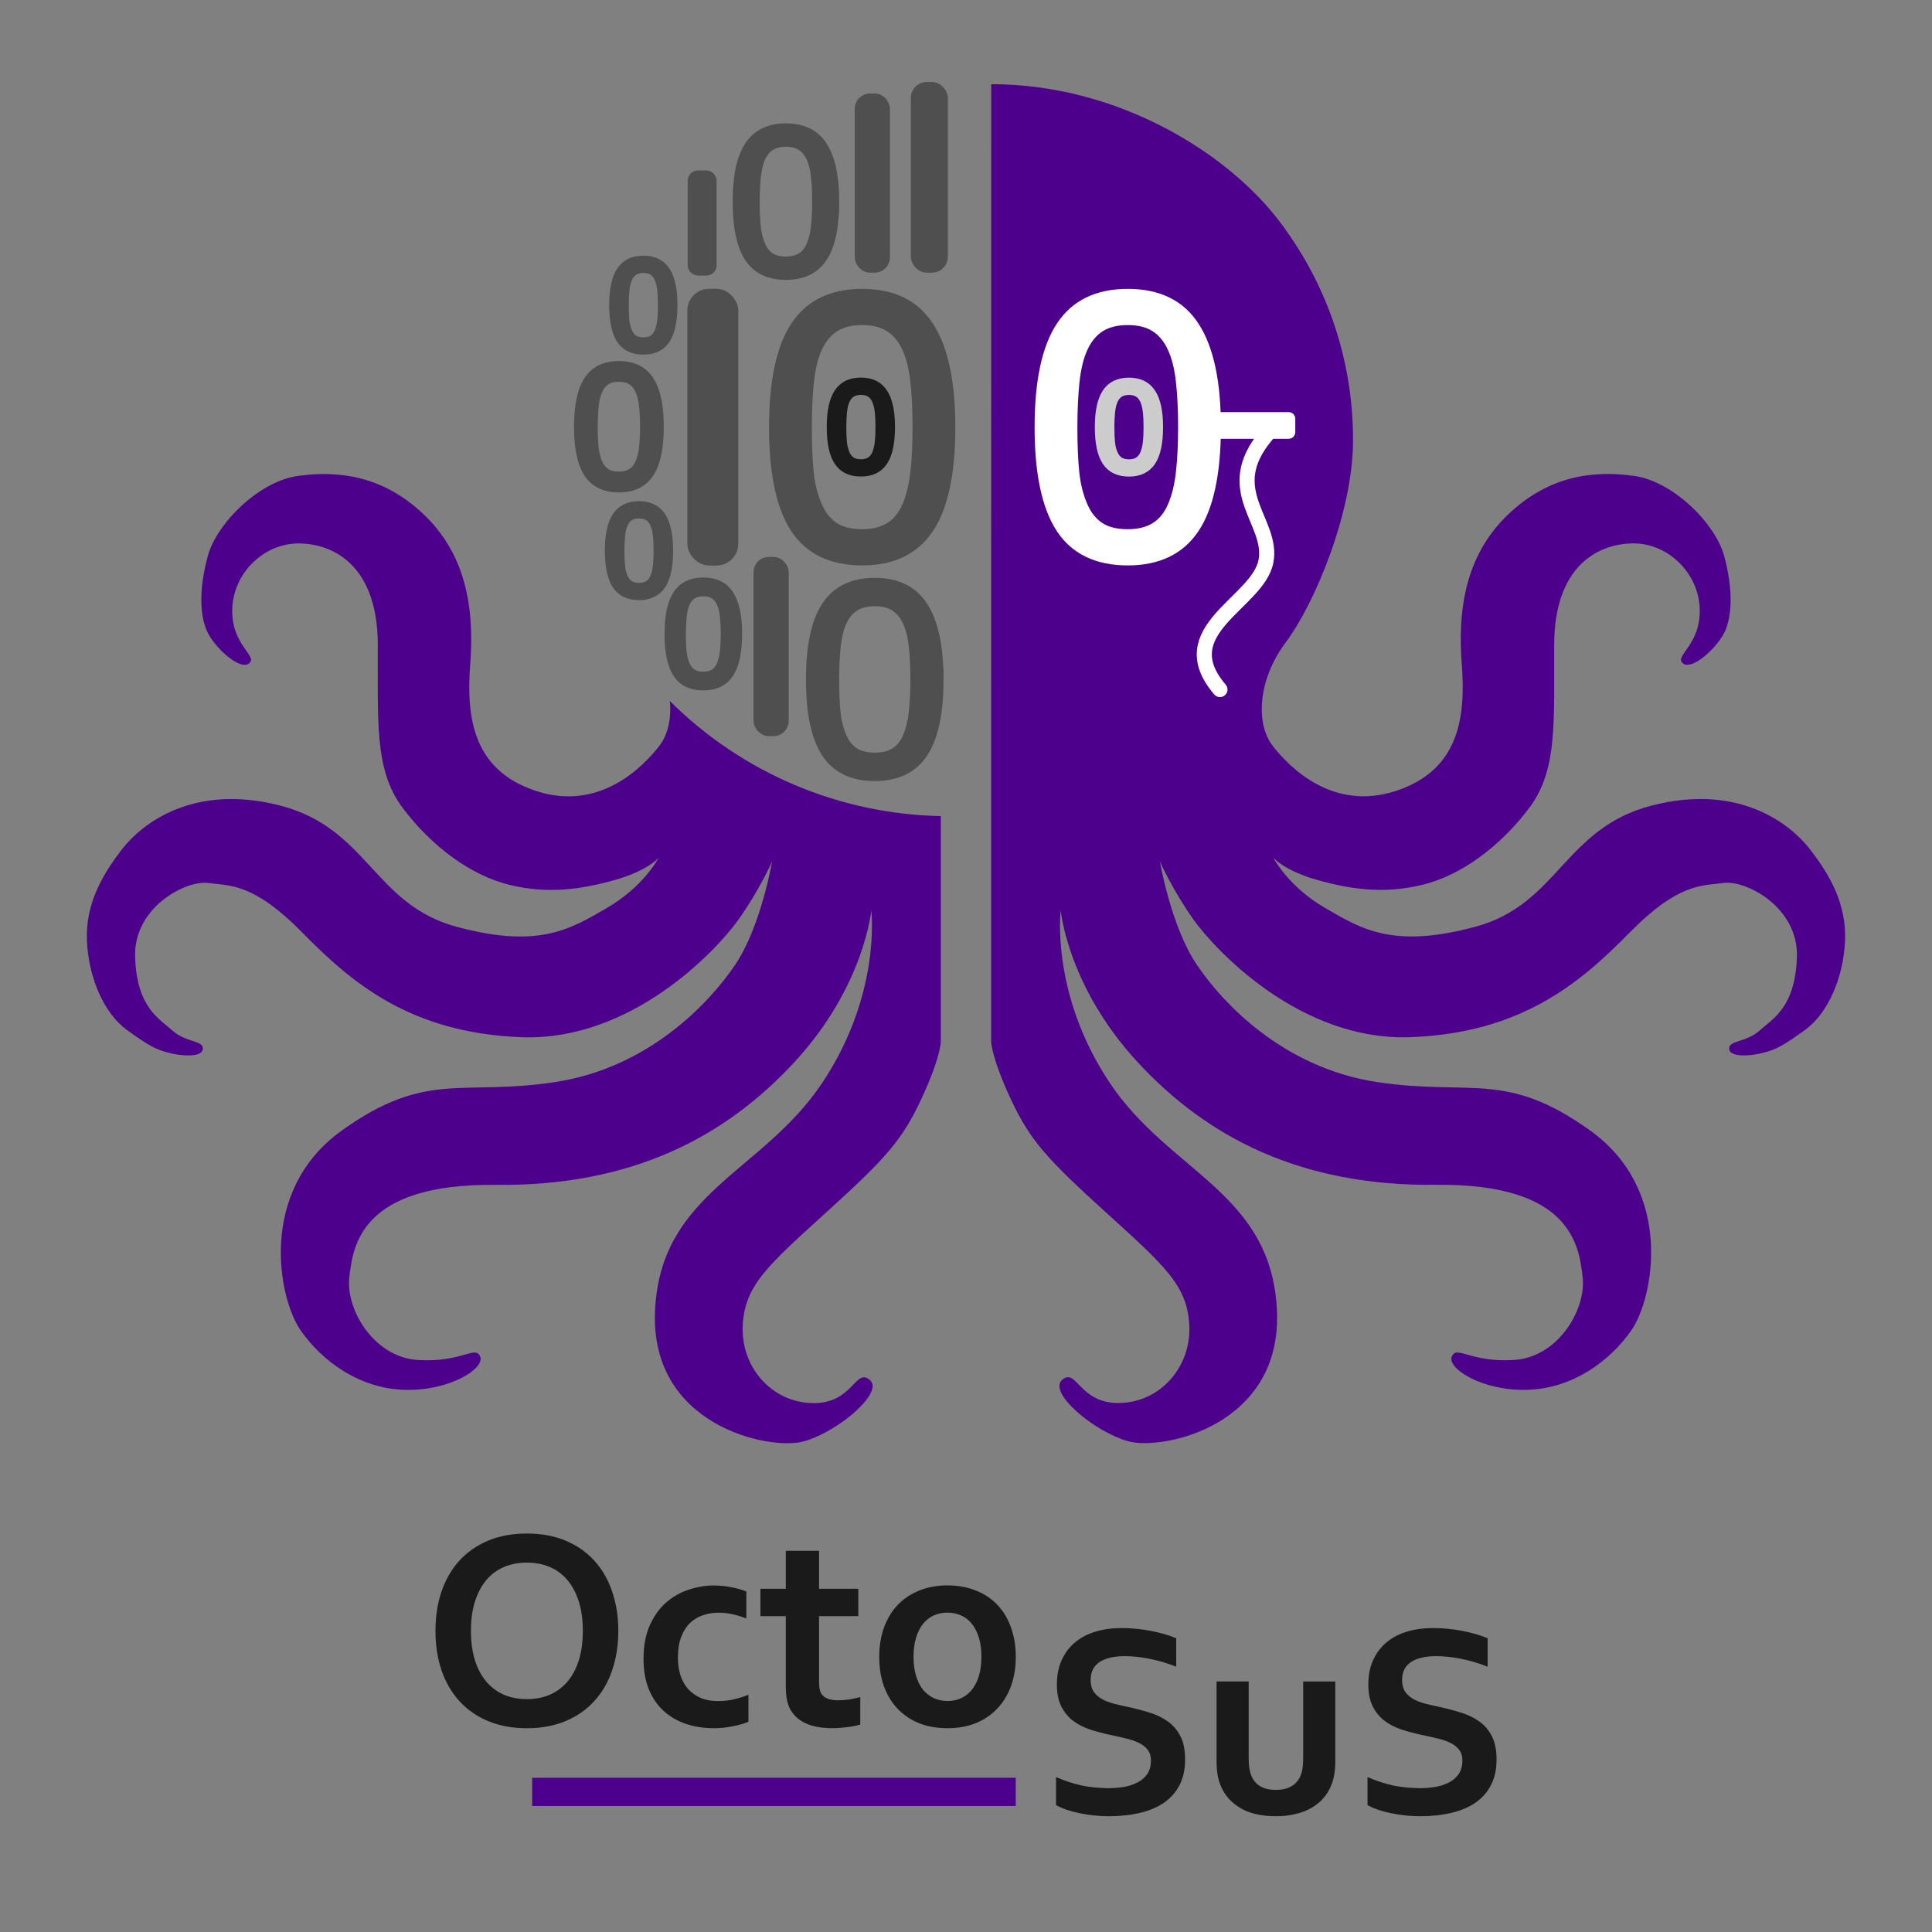 <?xml version="1.0" encoding="UTF-8" standalone="no"?>
<!-- Created with Inkscape (http://www.inkscape.org/) -->

<svg
   width="256"
   height="256"
   viewBox="0 0 67.733 67.733"
   version="1.1"
   id="svg1"
   xml:space="preserve"
   sodipodi:docname="octosus.svg"
   inkscape:version="1.4.2 (f4327f4, 2025-05-13)"
   xmlns:inkscape="http://www.inkscape.org/namespaces/inkscape"
   xmlns:sodipodi="http://sodipodi.sourceforge.net/DTD/sodipodi-0.dtd"
   xmlns="http://www.w3.org/2000/svg"
   xmlns:svg="http://www.w3.org/2000/svg"><rect x="0" y="0" width="67.733" height="67.733" fill="#808080" stroke="none"/><sodipodi:namedview
     id="namedview1"
     pagecolor="#505050"
     bordercolor="#eeeeee"
     borderopacity="1"
     inkscape:showpageshadow="0"
     inkscape:pageopacity="0"
     inkscape:pagecheckerboard="0"
     inkscape:deskcolor="#505050"
     inkscape:zoom="3.1523438"
     inkscape:cx="-0.15861214"
     inkscape:cy="128"
     inkscape:window-width="1920"
     inkscape:window-height="1009"
     inkscape:window-x="1912"
     inkscape:window-y="-8"
     inkscape:window-maximized="1"
     inkscape:current-layer="g2" /><defs
     id="defs1" /><g
     id="layer1"><g
       id="g1"
       transform="translate(-135.296,58.941)"><path
         style="fill:#4d008b;fill-opacity:1;stroke-width:0.339"
         d="m 170.047,-55.99 c 4.458,0 8.311,2.427 10.123,4.833 1.812,2.406 2.562,5.103 2.562,7.645 0,2.541 -1.354,5.749 -2.354,7.082 -1,1.333 -1.062,2.875 -0.458,3.645 0.604,0.771 2.114,2.291 4.312,1.573 2.198,-0.719 2.458,-2.541 2.312,-4.437 -0.146,-1.896 0.117,-3.793 1.59,-5.222 1.473,-1.429 3.064,-1.576 4.448,-1.385 1.385,0.191 2.861,1.685 3.163,2.815 0.302,1.13 0.281,2.015 0.042,2.593 -0.24,0.578 -1.161,1.427 -1.489,1.166 -0.328,-0.26 0.625,-0.635 0.588,-1.906 -0.036,-1.271 -1.125,-2.333 -2.38,-2.302 -1.255,0.031 -2.708,0.851 -2.723,3.524 -0.015,2.673 0.14,4.404 -0.876,5.752 -1.016,1.348 -2.386,2.364 -3.749,2.695 -1.362,0.331 -2.556,0.147 -3.697,-0.177 -1.142,-0.324 -1.524,-0.773 -1.524,-0.773 0,0 0.516,1.002 1.804,1.753 1.289,0.751 2.401,1.443 5.288,0.663 2.887,-0.781 3.108,-3.447 6.157,-4.242 3.049,-0.795 4.861,0.619 5.568,1.532 0.707,0.913 1.278,1.927 1.226,3.198 -0.052,1.271 -0.583,2.541 -1.406,3.135 -0.823,0.594 -1.021,0.677 -1.437,0.792 -0.417,0.115 -1.187,0.187 -1.219,-0.125 -0.031,-0.312 0.583,-0.219 1.062,-0.646 0.479,-0.427 1.25,-0.812 1.312,-2.573 0.062,-1.76 -1.791,-2.708 -2.562,-2.604 -0.771,0.104 -1.583,-0.01 -3.312,1.75 -1.729,1.76 -3.791,3.51 -7.666,3.656 -3.874,0.146 -6.853,-3.062 -7.593,-4.093 -0.739,-1.031 -1.198,-2.062 -1.198,-2.062 0,0 0.385,2.271 1.291,3.614 0.906,1.344 3.031,3.614 6.312,4.114 3.281,0.5 4.51,-0.427 7.478,1.698 2.968,2.125 2.218,5.885 1.458,6.989 -0.76,1.104 -2.083,2.062 -3.666,2.104 -1.583,0.042 -2.812,-0.755 -2.64,-1.167 0.172,-0.411 0.641,0.219 2.187,0.12 1.547,-0.099 2.526,-1.776 2.401,-2.89 -0.125,-1.114 -0.396,-3.302 -5.135,-3.25 -4.739,0.052 -8.03,-1.656 -10.478,-4.312 -2.448,-2.656 -2.687,-5.312 -2.687,-5.312 0,0 -0.365,2.937 1.729,6.062 2.093,3.125 5.629,3.822 5.85,7.916 0.221,4.095 -4.006,4.964 -5.199,4.64 -1.193,-0.324 -2.843,-1.714 -2.328,-2.157 0.516,-0.443 0.583,0.838 2.01,0.812 1.427,-0.026 2.5,-1.255 2.448,-2.682 -0.052,-1.427 -0.849,-2.116 -2.925,-4.001 -2.077,-1.885 -2.658,-2.519 -3.344,-3.992 -0.671,-1.443 -0.678,-1.988 -0.678,-1.988 z"
         id="path1-9" /><path
         id="path2-6"
         style="fill:#4d008b;fill-opacity:1;stroke-width:0.339"
         d="m 146.815,-42.321 c -0.367,-0.009 -0.726,0.017 -1.072,0.065 -1.385,0.191 -2.862,1.685 -3.164,2.815 -0.302,1.13 -0.281,2.016 -0.041,2.594 0.24,0.578 1.161,1.427 1.489,1.166 0.328,-0.26 -0.625,-0.635 -0.589,-1.906 0.036,-1.271 1.125,-2.333 2.38,-2.302 1.255,0.031 2.708,0.851 2.723,3.525 0.015,2.673 -0.14,4.404 0.876,5.752 1.016,1.348 2.386,2.364 3.749,2.695 1.362,0.331 2.555,0.147 3.697,-0.177 1.142,-0.324 1.524,-0.773 1.524,-0.773 0,0 -0.515,1.001 -1.804,1.752 -1.289,0.751 -2.401,1.444 -5.288,0.663 -2.887,-0.781 -3.108,-3.447 -6.157,-4.242 -3.049,-0.795 -4.861,0.618 -5.568,1.532 -0.707,0.913 -1.278,1.928 -1.226,3.198 0.052,1.271 0.583,2.542 1.406,3.135 0.823,0.594 1.021,0.677 1.438,0.791 0.417,0.115 1.187,0.188 1.219,-0.125 0.031,-0.312 -0.583,-0.219 -1.062,-0.646 -0.479,-0.427 -1.25,-0.812 -1.312,-2.572 -0.062,-1.76 1.791,-2.708 2.562,-2.604 0.771,0.104 1.583,-0.01 3.312,1.75 1.729,1.76 3.791,3.51 7.665,3.656 3.874,0.146 6.853,-3.062 7.593,-4.093 0.739,-1.031 1.198,-2.062 1.198,-2.062 0,0 -0.385,2.271 -1.291,3.614 -0.906,1.344 -3.031,3.614 -6.312,4.114 -3.281,0.5 -4.51,-0.427 -7.478,1.698 -2.968,2.125 -2.219,5.885 -1.458,6.989 0.76,1.104 2.083,2.062 3.666,2.104 1.583,0.042 2.812,-0.755 2.64,-1.167 -0.172,-0.411 -0.64,0.219 -2.187,0.12 -1.547,-0.099 -2.526,-1.776 -2.401,-2.89 0.125,-1.114 0.396,-3.301 5.135,-3.249 4.739,0.052 8.03,-1.656 10.478,-4.312 2.448,-2.656 2.687,-5.312 2.687,-5.312 0,0 0.364,2.937 -1.729,6.062 -2.093,3.125 -5.629,3.822 -5.85,7.917 -0.221,4.095 4.007,4.964 5.2,4.64 1.193,-0.324 2.843,-1.714 2.328,-2.156 -0.516,-0.443 -0.583,0.838 -2.01,0.812 -1.427,-0.026 -2.499,-1.255 -2.447,-2.682 0.052,-1.427 0.849,-2.116 2.925,-4.001 2.077,-1.885 2.658,-2.519 3.343,-3.991 0.671,-1.443 0.677,-1.989 0.677,-1.989 v -7.917 c -3.567,-0.071 -6.97,-1.515 -9.498,-4.033 0.058,0.636 -0.079,1.201 -0.376,1.58 -0.604,0.771 -2.114,2.291 -4.312,1.573 -2.198,-0.719 -2.458,-2.541 -2.312,-4.437 0.146,-1.896 -0.117,-3.793 -1.59,-5.221 -1.105,-1.072 -2.276,-1.422 -3.377,-1.45 z" /><path
         d="m 168.656,-43.972 c 0,1.626 -0.256,2.821 -0.767,3.583 -0.507,0.758 -1.296,1.138 -2.366,1.138 -1.087,0 -1.882,-0.385 -2.385,-1.156 -0.499,-0.771 -0.748,-1.955 -0.748,-3.553 0,-1.61 0.253,-2.798 0.76,-3.565 0.507,-0.771 1.298,-1.156 2.373,-1.156 1.087,0 1.88,0.391 2.379,1.174 0.503,0.779 0.754,1.957 0.754,3.534 z m -1.6,2.762 c 0.142,-0.329 0.237,-0.714 0.286,-1.156 0.053,-0.446 0.079,-0.981 0.079,-1.606 0,-0.616 -0.026,-1.152 -0.079,-1.606 -0.049,-0.454 -0.146,-0.84 -0.292,-1.156 -0.142,-0.312 -0.337,-0.548 -0.584,-0.706 -0.243,-0.158 -0.558,-0.237 -0.943,-0.237 -0.381,0 -0.698,0.079 -0.949,0.237 -0.247,0.158 -0.444,0.397 -0.59,0.718 -0.138,0.3 -0.233,0.691 -0.286,1.174 -0.049,0.483 -0.073,1.012 -0.073,1.588 0,0.633 0.022,1.162 0.067,1.588 0.045,0.426 0.14,0.807 0.286,1.144 0.134,0.316 0.322,0.558 0.566,0.724 0.247,0.166 0.574,0.249 0.979,0.249 0.381,0 0.698,-0.079 0.949,-0.237 0.251,-0.158 0.446,-0.397 0.584,-0.718 z"
         id="text2-2"
         style="font-size:12.459px;fill:#4f4f4f;fill-opacity:1;stroke:#4f4f4f;stroke-width:0.265;stroke-dasharray:none;stroke-opacity:1"
         aria-label="0" /><path
         d="m 168.243,-35.126 c 0,1.183 -0.186,2.052 -0.558,2.607 -0.369,0.552 -0.943,0.828 -1.722,0.828 -0.791,0 -1.369,-0.28 -1.735,-0.841 -0.363,-0.561 -0.544,-1.422 -0.544,-2.584 0,-1.171 0.184,-2.036 0.553,-2.593 0.369,-0.561 0.944,-0.841 1.726,-0.841 0.791,0 1.367,0.285 1.73,0.854 0.366,0.566 0.549,1.424 0.549,2.571 z m -1.164,2.009 c 0.103,-0.239 0.173,-0.519 0.208,-0.841 0.038,-0.325 0.058,-0.714 0.058,-1.168 0,-0.448 -0.019,-0.838 -0.058,-1.168 -0.035,-0.33 -0.106,-0.611 -0.212,-0.841 -0.103,-0.227 -0.245,-0.398 -0.425,-0.513 -0.177,-0.115 -0.406,-0.173 -0.686,-0.173 -0.277,0 -0.507,0.058 -0.69,0.173 -0.18,0.115 -0.323,0.289 -0.429,0.522 -0.1,0.218 -0.17,0.503 -0.208,0.854 -0.035,0.351 -0.053,0.736 -0.053,1.155 0,0.46 0.016,0.845 0.049,1.155 0.033,0.31 0.102,0.587 0.208,0.832 0.097,0.23 0.235,0.406 0.412,0.527 0.18,0.121 0.417,0.181 0.713,0.181 0.277,0 0.507,-0.058 0.69,-0.173 0.183,-0.115 0.325,-0.289 0.425,-0.522 z"
         id="text2-46-9"
         style="font-size:12.459px;fill:#4f4f4f;fill-opacity:1;stroke:#4f4f4f;stroke-width:0.265;stroke-dasharray:none;stroke-opacity:1"
         aria-label="0" /><path
         d="m 164.585,-51.876 c 0,0.901 -0.142,1.563 -0.425,1.985 -0.281,0.42 -0.718,0.63 -1.311,0.63 -0.602,0 -1.042,-0.213 -1.321,-0.64 -0.276,-0.427 -0.414,-1.083 -0.414,-1.968 0,-0.892 0.14,-1.55 0.421,-1.975 0.281,-0.427 0.719,-0.64 1.314,-0.64 0.602,0 1.041,0.217 1.318,0.65 0.279,0.431 0.418,1.084 0.418,1.958 z m -0.886,1.53 c 0.079,-0.182 0.131,-0.395 0.158,-0.64 0.029,-0.247 0.044,-0.544 0.044,-0.89 0,-0.341 -0.015,-0.638 -0.044,-0.89 -0.027,-0.252 -0.081,-0.465 -0.162,-0.64 -0.079,-0.173 -0.186,-0.303 -0.324,-0.391 -0.135,-0.088 -0.309,-0.131 -0.522,-0.131 -0.211,0 -0.386,0.044 -0.526,0.131 -0.137,0.088 -0.246,0.22 -0.327,0.398 -0.076,0.166 -0.129,0.383 -0.158,0.65 -0.027,0.267 -0.04,0.561 -0.04,0.88 0,0.35 0.012,0.644 0.037,0.88 0.025,0.236 0.077,0.447 0.158,0.634 0.074,0.175 0.179,0.309 0.313,0.401 0.137,0.092 0.318,0.138 0.543,0.138 0.211,0 0.386,-0.044 0.526,-0.131 0.139,-0.088 0.247,-0.22 0.324,-0.398 z"
         id="text2-4-5"
         style="font-size:12.459px;fill:#4f4f4f;fill-opacity:1;stroke:#4f4f4f;stroke-width:0.265;stroke-dasharray:none;stroke-opacity:1"
         aria-label="0" /><path
         d="m 161.18,-36.718 c 0,0.637 -0.1,1.105 -0.3,1.404 -0.199,0.297 -0.508,0.446 -0.927,0.446 -0.426,0 -0.737,-0.151 -0.934,-0.453 -0.195,-0.302 -0.293,-0.766 -0.293,-1.392 0,-0.631 0.099,-1.096 0.298,-1.397 0.199,-0.302 0.508,-0.453 0.93,-0.453 0.426,0 0.737,0.153 0.932,0.46 0.197,0.305 0.296,0.767 0.296,1.385 z m -0.627,1.082 c 0.056,-0.129 0.093,-0.28 0.112,-0.453 0.021,-0.175 0.031,-0.385 0.031,-0.629 0,-0.242 -0.01,-0.451 -0.031,-0.629 -0.019,-0.178 -0.057,-0.329 -0.114,-0.453 -0.056,-0.122 -0.132,-0.215 -0.229,-0.276 -0.095,-0.062 -0.218,-0.093 -0.369,-0.093 -0.149,0 -0.273,0.031 -0.372,0.093 -0.097,0.062 -0.174,0.156 -0.231,0.281 -0.054,0.118 -0.091,0.271 -0.112,0.46 -0.019,0.189 -0.029,0.396 -0.029,0.622 0,0.248 0.009,0.455 0.026,0.622 0.018,0.167 0.055,0.316 0.112,0.448 0.052,0.124 0.126,0.218 0.222,0.284 0.097,0.065 0.225,0.098 0.384,0.098 0.149,0 0.273,-0.031 0.372,-0.093 0.099,-0.062 0.175,-0.156 0.229,-0.281 z"
         id="text2-4-0-2"
         style="font-size:12.459px;fill:#4f4f4f;fill-opacity:1;stroke:#4f4f4f;stroke-width:0.265;stroke-dasharray:none;stroke-opacity:1"
         aria-label="0" /><path
         d="m 158.436,-43.984 c 0,0.749 -0.118,1.299 -0.353,1.65 -0.233,0.349 -0.597,0.524 -1.089,0.524 -0.5,0 -0.866,-0.177 -1.098,-0.532 -0.23,-0.355 -0.344,-0.9 -0.344,-1.636 0,-0.741 0.117,-1.288 0.35,-1.641 0.233,-0.355 0.597,-0.532 1.092,-0.532 0.5,0 0.865,0.18 1.095,0.54 0.232,0.358 0.347,0.901 0.347,1.627 z m -0.737,1.271 c 0.065,-0.151 0.109,-0.329 0.132,-0.532 0.024,-0.205 0.036,-0.452 0.036,-0.739 0,-0.284 -0.012,-0.53 -0.036,-0.739 -0.022,-0.209 -0.067,-0.386 -0.134,-0.532 -0.065,-0.144 -0.155,-0.252 -0.269,-0.325 -0.112,-0.073 -0.257,-0.109 -0.434,-0.109 -0.175,0 -0.321,0.036 -0.437,0.109 -0.114,0.073 -0.204,0.183 -0.272,0.33 -0.064,0.138 -0.107,0.318 -0.132,0.54 -0.022,0.222 -0.034,0.466 -0.034,0.731 0,0.291 0.01,0.535 0.031,0.731 0.021,0.196 0.064,0.372 0.132,0.526 0.062,0.146 0.148,0.257 0.26,0.333 0.114,0.077 0.264,0.115 0.451,0.115 0.175,0 0.321,-0.036 0.437,-0.109 0.116,-0.073 0.205,-0.183 0.269,-0.33 z"
         id="text2-9-0"
         style="font-size:12.459px;fill:#4f4f4f;fill-opacity:1;stroke:#4f4f4f;stroke-width:0.265;stroke-dasharray:none;stroke-opacity:1"
         aria-label="0" /><rect
         style="fill:#4f4f4f;fill-opacity:1;stroke:#4f4f4f;stroke-width:0.265;stroke-dasharray:none;stroke-opacity:1"
         id="rect3-0"
         width="1.52"
         height="9.437"
         x="159.526"
         y="-48.684"
         ry="0.629" /><rect
         style="fill:#4f4f4f;fill-opacity:1;stroke:#4f4f4f;stroke-width:0.265;stroke-dasharray:none;stroke-opacity:1"
         id="rect3-7-3"
         width="1.034"
         height="6.421"
         x="167.36"
         y="-55.935"
         ry="0.428" /><rect
         style="fill:#4f4f4f;fill-opacity:1;stroke:#4f4f4f;stroke-width:0.265;stroke-dasharray:none;stroke-opacity:1"
         id="rect3-7-6-9"
         width="0.969"
         height="6.017"
         x="165.395"
         y="-55.532"
         ry="0.401" /><rect
         style="fill:#4f4f4f;fill-opacity:1;stroke:#4f4f4f;stroke-width:0.265;stroke-dasharray:none;stroke-opacity:1"
         id="rect3-7-6-8-1"
         width="0.969"
         height="6.017"
         x="161.846"
         y="-39.283"
         ry="0.401" /><rect
         style="fill:#4f4f4f;fill-opacity:1;stroke:#4f4f4f;stroke-width:0.265;stroke-dasharray:none;stroke-opacity:1"
         id="rect3-7-6-2-8"
         width="0.749"
         height="3.421"
         x="159.539"
         y="-52.833"
         ry="0.228" /><path
         d="m 158.762,-39.637 c 0,0.552 -0.087,0.958 -0.26,1.217 -0.172,0.258 -0.44,0.386 -0.804,0.386 -0.369,0 -0.639,-0.131 -0.81,-0.393 -0.169,-0.262 -0.254,-0.664 -0.254,-1.207 0,-0.547 0.086,-0.95 0.258,-1.211 0.172,-0.262 0.441,-0.393 0.806,-0.393 0.369,0 0.638,0.133 0.808,0.399 0.171,0.264 0.256,0.665 0.256,1.2 z m -0.543,0.938 c 0.048,-0.112 0.081,-0.242 0.097,-0.393 0.018,-0.152 0.027,-0.333 0.027,-0.545 0,-0.209 -0.009,-0.391 -0.027,-0.545 -0.017,-0.154 -0.05,-0.285 -0.099,-0.393 -0.048,-0.106 -0.114,-0.186 -0.198,-0.24 -0.083,-0.054 -0.189,-0.081 -0.32,-0.081 -0.129,0 -0.237,0.027 -0.322,0.081 -0.084,0.054 -0.151,0.135 -0.2,0.244 -0.047,0.102 -0.079,0.235 -0.097,0.399 -0.017,0.164 -0.025,0.344 -0.025,0.539 0,0.215 0.008,0.395 0.023,0.539 0.015,0.145 0.048,0.274 0.097,0.388 0.045,0.107 0.11,0.189 0.192,0.246 0.084,0.056 0.195,0.085 0.333,0.085 0.129,0 0.237,-0.027 0.322,-0.081 0.085,-0.054 0.151,-0.135 0.198,-0.244 z"
         id="path3-1"
         style="font-size:12.459px;fill:#4f4f4f;fill-opacity:1;stroke:#4f4f4f;stroke-width:0.265;stroke-dasharray:none;stroke-opacity:1"
         aria-label="0" /><path
         d="m 166.541,-43.97 c 0,0.552 -0.087,0.958 -0.26,1.217 -0.172,0.258 -0.44,0.386 -0.804,0.386 -0.369,0 -0.639,-0.131 -0.81,-0.393 -0.169,-0.262 -0.254,-0.664 -0.254,-1.207 0,-0.547 0.086,-0.95 0.258,-1.211 0.172,-0.262 0.441,-0.393 0.806,-0.393 0.369,0 0.638,0.133 0.808,0.399 0.171,0.264 0.256,0.665 0.256,1.2 z m -0.543,0.938 c 0.048,-0.112 0.081,-0.242 0.097,-0.393 0.018,-0.152 0.027,-0.333 0.027,-0.545 0,-0.209 -0.009,-0.391 -0.027,-0.545 -0.017,-0.154 -0.05,-0.285 -0.099,-0.393 -0.048,-0.106 -0.114,-0.186 -0.198,-0.24 -0.083,-0.054 -0.189,-0.081 -0.32,-0.081 -0.129,0 -0.237,0.027 -0.322,0.081 -0.084,0.054 -0.151,0.135 -0.2,0.244 -0.047,0.102 -0.079,0.235 -0.097,0.399 -0.017,0.164 -0.025,0.344 -0.025,0.539 0,0.215 0.008,0.395 0.023,0.539 0.015,0.145 0.048,0.274 0.097,0.388 0.045,0.107 0.11,0.189 0.192,0.246 0.084,0.056 0.195,0.085 0.333,0.085 0.129,0 0.237,-0.027 0.322,-0.081 0.085,-0.054 0.151,-0.135 0.198,-0.244 z"
         id="path3-1-2"
         style="font-size:12.459px;fill:#1a1a1a;stroke:#1a1a1a;stroke-width:0.265;stroke-dasharray:none;stroke-opacity:1"
         aria-label="0" /><path
         d="m 175.939,-43.968 c 0,0.552 -0.087,0.958 -0.26,1.217 -0.172,0.258 -0.44,0.386 -0.804,0.386 -0.369,0 -0.639,-0.131 -0.81,-0.393 -0.169,-0.262 -0.254,-0.664 -0.254,-1.207 0,-0.547 0.086,-0.95 0.258,-1.211 0.172,-0.262 0.441,-0.393 0.806,-0.393 0.369,0 0.638,0.133 0.808,0.399 0.171,0.264 0.256,0.665 0.256,1.2 z m -0.543,0.938 c 0.048,-0.112 0.081,-0.242 0.097,-0.393 0.018,-0.152 0.027,-0.333 0.027,-0.545 0,-0.209 -0.009,-0.391 -0.027,-0.545 -0.017,-0.154 -0.05,-0.285 -0.099,-0.393 -0.048,-0.106 -0.114,-0.186 -0.198,-0.24 -0.083,-0.054 -0.189,-0.081 -0.32,-0.081 -0.129,0 -0.237,0.027 -0.322,0.081 -0.084,0.054 -0.151,0.135 -0.2,0.244 -0.047,0.102 -0.079,0.235 -0.097,0.399 -0.017,0.164 -0.025,0.344 -0.025,0.539 0,0.215 0.008,0.395 0.023,0.539 0.015,0.145 0.048,0.274 0.097,0.388 0.045,0.107 0.11,0.189 0.192,0.246 0.084,0.056 0.195,0.085 0.333,0.085 0.129,0 0.237,-0.027 0.322,-0.081 0.085,-0.054 0.151,-0.135 0.198,-0.244 z"
         id="path3-1-2-7"
         style="font-size:12.459px;fill:#cccccc;stroke:#cccccc;stroke-width:0.265;stroke-dasharray:none;stroke-opacity:1"
         aria-label="0" /><path
         d="m 158.914,-48.244 c 0,0.552 -0.087,0.958 -0.26,1.217 -0.172,0.258 -0.44,0.386 -0.804,0.386 -0.369,0 -0.639,-0.131 -0.81,-0.393 -0.169,-0.262 -0.254,-0.664 -0.254,-1.207 0,-0.547 0.086,-0.95 0.258,-1.211 0.172,-0.262 0.441,-0.393 0.806,-0.393 0.369,0 0.638,0.133 0.808,0.399 0.171,0.264 0.256,0.665 0.256,1.2 z m -0.543,0.938 c 0.048,-0.112 0.081,-0.242 0.097,-0.393 0.018,-0.152 0.027,-0.333 0.027,-0.545 0,-0.209 -0.009,-0.391 -0.027,-0.545 -0.017,-0.154 -0.05,-0.285 -0.099,-0.393 -0.048,-0.106 -0.114,-0.186 -0.198,-0.24 -0.083,-0.054 -0.189,-0.081 -0.32,-0.081 -0.129,0 -0.237,0.027 -0.322,0.081 -0.084,0.054 -0.151,0.135 -0.2,0.244 -0.047,0.102 -0.079,0.235 -0.097,0.399 -0.017,0.164 -0.025,0.344 -0.025,0.539 0,0.215 0.008,0.395 0.023,0.539 0.015,0.145 0.048,0.274 0.097,0.388 0.045,0.107 0.11,0.189 0.192,0.246 0.084,0.056 0.195,0.085 0.333,0.085 0.129,0 0.237,-0.027 0.322,-0.081 0.085,-0.054 0.151,-0.135 0.198,-0.244 z"
         id="path3-9-9"
         style="font-size:12.459px;fill:#4f4f4f;fill-opacity:1;stroke:#4f4f4f;stroke-width:0.265;stroke-dasharray:none;stroke-opacity:1"
         aria-label="0" /><path
         d="m 177.966,-43.972 c 0,1.626 -0.256,2.821 -0.767,3.583 -0.507,0.758 -1.296,1.138 -2.366,1.138 -1.087,0 -1.882,-0.385 -2.385,-1.156 -0.499,-0.771 -0.748,-1.955 -0.748,-3.553 0,-1.61 0.253,-2.798 0.76,-3.565 0.507,-0.771 1.298,-1.156 2.373,-1.156 1.087,0 1.88,0.391 2.379,1.174 0.503,0.779 0.754,1.957 0.754,3.534 z m -1.6,2.762 c 0.142,-0.329 0.237,-0.714 0.286,-1.156 0.053,-0.446 0.079,-0.981 0.079,-1.606 0,-0.616 -0.026,-1.152 -0.079,-1.606 -0.049,-0.454 -0.146,-0.84 -0.292,-1.156 -0.142,-0.312 -0.337,-0.548 -0.584,-0.706 -0.243,-0.158 -0.558,-0.237 -0.943,-0.237 -0.381,0 -0.698,0.079 -0.949,0.237 -0.247,0.158 -0.444,0.397 -0.59,0.718 -0.138,0.3 -0.233,0.691 -0.286,1.174 -0.049,0.483 -0.073,1.012 -0.073,1.588 0,0.633 0.022,1.162 0.067,1.588 0.045,0.426 0.14,0.807 0.286,1.144 0.134,0.316 0.322,0.558 0.566,0.724 0.247,0.166 0.574,0.249 0.979,0.249 0.381,0 0.698,-0.079 0.949,-0.237 0.251,-0.158 0.446,-0.397 0.584,-0.718 z"
         id="path5"
         style="font-size:12.459px;fill:#ffffff;stroke:#ffffff;stroke-width:0.265;stroke-dasharray:none"
         aria-label="0" /><rect
         style="opacity:1;fill:#ffffff;fill-opacity:1;stroke:#ffffff;stroke-width:0.326;stroke-dasharray:none;stroke-opacity:1"
         id="rect6"
         width="3.131"
         height="0.61"
         x="177.413"
         y="-44.331"
         ry="0.065" /><path
         style="opacity:1;fill:none;fill-opacity:1;stroke:#ffffff;stroke-width:0.529;stroke-linecap:round;stroke-dasharray:none;stroke-opacity:1"
         d="m 179.699,-43.691 c -1.656,1.958 0.258,3.034 -0.023,4.439 -0.291,1.454 -3.392,2.407 -1.61,4.485"
         id="path6" /></g><g
       id="g2"
       transform="translate(-136.077,64.178)"><path
         d="m 156.51,-7.002 q 0,-0.6 -0.147,-1.047 -0.147,-0.452 -0.408,-0.752 -0.261,-0.3 -0.62,-0.447 -0.359,-0.147 -0.787,-0.147 -0.428,0 -0.787,0.147 -0.359,0.147 -0.619,0.447 -0.261,0.3 -0.408,0.752 -0.147,0.447 -0.147,1.047 0,0.6 0.147,1.052 0.147,0.447 0.408,0.747 0.261,0.295 0.619,0.447 0.359,0.147 0.787,0.147 0.428,0 0.787,-0.147 0.359,-0.152 0.62,-0.447 0.261,-0.3 0.408,-0.747 0.147,-0.452 0.147,-1.052 z m 1.244,0 q 0,0.752 -0.216,1.382 -0.211,0.624 -0.624,1.077 -0.408,0.452 -1.008,0.703 -0.595,0.251 -1.357,0.251 -0.762,0 -1.362,-0.251 -0.595,-0.251 -1.008,-0.703 -0.408,-0.452 -0.624,-1.077 -0.211,-0.629 -0.211,-1.382 0,-0.752 0.211,-1.377 0.216,-0.629 0.624,-1.082 0.413,-0.452 1.008,-0.703 0.6,-0.251 1.362,-0.251 0.762,0 1.357,0.251 0.6,0.251 1.008,0.703 0.413,0.452 0.624,1.082 0.216,0.624 0.216,1.377 z m 4.563,3.186 q -0.221,0.093 -0.541,0.157 -0.32,0.069 -0.674,0.069 -0.516,0 -0.964,-0.147 -0.447,-0.147 -0.782,-0.447 -0.334,-0.3 -0.526,-0.757 -0.192,-0.462 -0.192,-1.077 0,-0.688 0.221,-1.18 0.221,-0.492 0.57,-0.796 0.354,-0.31 0.792,-0.452 0.443,-0.147 0.87,-0.147 0.32,0 0.615,0.059 0.295,0.054 0.536,0.152 v 0.949 q -0.216,-0.093 -0.462,-0.147 -0.241,-0.059 -0.521,-0.059 -0.28,0 -0.536,0.088 -0.256,0.084 -0.452,0.27 -0.197,0.187 -0.315,0.497 -0.113,0.305 -0.113,0.737 0,0.315 0.088,0.595 0.088,0.275 0.256,0.472 0.172,0.197 0.433,0.32 0.266,0.118 0.624,0.118 0.32,0 0.58,-0.064 0.261,-0.064 0.492,-0.157 z m 3.919,0.098 q -0.197,0.059 -0.472,0.093 -0.27,0.034 -0.506,0.034 -0.6,0 -0.983,-0.192 -0.379,-0.197 -0.536,-0.56 -0.113,-0.261 -0.113,-0.708 v -2.468 h -0.89 v -0.959 h 0.89 v -1.332 h 1.165 v 1.332 h 1.377 v 0.959 h -1.377 v 2.316 q 0,0.275 0.084,0.408 0.147,0.226 0.585,0.226 0.202,0 0.398,-0.029 0.202,-0.034 0.379,-0.084 z m 4.248,-2.375 q 0,-0.379 -0.088,-0.669 -0.088,-0.29 -0.246,-0.487 -0.157,-0.197 -0.379,-0.295 -0.221,-0.098 -0.482,-0.098 -0.256,0 -0.477,0.098 -0.216,0.098 -0.374,0.295 -0.157,0.197 -0.246,0.487 -0.088,0.29 -0.088,0.669 0,0.379 0.088,0.669 0.088,0.29 0.246,0.487 0.162,0.192 0.379,0.295 0.221,0.098 0.482,0.098 0.261,0 0.477,-0.098 0.216,-0.103 0.374,-0.295 0.157,-0.197 0.246,-0.487 0.088,-0.29 0.088,-0.669 z m 1.205,0 q 0,0.56 -0.167,1.023 -0.167,0.462 -0.482,0.792 -0.31,0.329 -0.752,0.511 -0.442,0.177 -0.988,0.177 -0.56,0 -1.008,-0.177 -0.442,-0.182 -0.752,-0.511 -0.31,-0.329 -0.477,-0.792 -0.162,-0.462 -0.162,-1.023 0,-0.56 0.167,-1.023 0.167,-0.462 0.477,-0.792 0.315,-0.329 0.757,-0.506 0.443,-0.182 0.988,-0.182 0.56,0 1.003,0.182 0.447,0.177 0.757,0.506 0.31,0.329 0.472,0.792 0.167,0.462 0.167,1.023 z"
         id="text1"
         style="font-weight:bold;font-size:10.069px;font-family:Corbel;-inkscape-font-specification:'Corbel, Bold';fill:#1a1a1a;stroke-width:1.678;stroke-linecap:round"
         aria-label="Octo" /><path
         d="m 176.428,-2.448 q 0,-0.242 -0.119,-0.39 -0.119,-0.152 -0.323,-0.247 -0.204,-0.095 -0.461,-0.152 -0.252,-0.062 -0.532,-0.119 -0.371,-0.081 -0.708,-0.19 -0.337,-0.114 -0.594,-0.309 -0.257,-0.2 -0.409,-0.504 -0.152,-0.304 -0.152,-0.76 0,-0.504 0.176,-0.874 0.176,-0.375 0.475,-0.618 0.304,-0.247 0.708,-0.366 0.409,-0.124 0.917,-0.124 0.508,0 1.022,0.1 0.513,0.1 0.884,0.257 v 0.998 q -0.494,-0.195 -0.95,-0.28 -0.451,-0.09 -0.851,-0.09 -0.575,0 -0.889,0.209 -0.309,0.209 -0.309,0.627 0,0.242 0.1,0.399 0.105,0.157 0.28,0.261 0.176,0.1 0.404,0.162 0.228,0.062 0.485,0.114 0.404,0.086 0.77,0.2 0.371,0.109 0.656,0.309 0.285,0.2 0.451,0.523 0.166,0.318 0.166,0.817 0,0.513 -0.19,0.889 -0.19,0.375 -0.542,0.622 -0.347,0.242 -0.846,0.361 -0.499,0.119 -1.093,0.119 -0.518,0 -1.022,-0.105 -0.499,-0.1 -0.832,-0.285 V -1.877 q 0.47,0.204 0.917,0.299 0.447,0.09 0.922,0.09 0.276,0 0.542,-0.043 0.266,-0.048 0.475,-0.157 0.214,-0.109 0.342,-0.295 0.128,-0.19 0.128,-0.466 z m 4.381,1.943 q -0.694,0 -1.15,-0.233 -0.456,-0.238 -0.689,-0.637 -0.124,-0.214 -0.185,-0.47 -0.057,-0.257 -0.057,-0.57 v -2.813 h 1.126 v 2.694 q 0,0.233 0.033,0.404 0.033,0.166 0.1,0.29 0.114,0.209 0.323,0.314 0.209,0.1 0.499,0.1 0.304,0 0.518,-0.114 0.219,-0.114 0.328,-0.347 0.109,-0.223 0.109,-0.622 v -2.718 h 1.126 v 2.813 q 0,0.561 -0.195,0.946 -0.109,0.219 -0.285,0.399 -0.171,0.176 -0.409,0.304 -0.233,0.124 -0.532,0.19 -0.295,0.071 -0.66,0.071 z m 6.538,-1.943 q 0,-0.242 -0.119,-0.39 -0.119,-0.152 -0.323,-0.247 -0.204,-0.095 -0.461,-0.152 -0.252,-0.062 -0.532,-0.119 -0.371,-0.081 -0.708,-0.19 -0.337,-0.114 -0.594,-0.309 -0.257,-0.2 -0.409,-0.504 -0.152,-0.304 -0.152,-0.76 0,-0.504 0.176,-0.874 0.176,-0.375 0.475,-0.618 0.304,-0.247 0.708,-0.366 0.409,-0.124 0.917,-0.124 0.508,0 1.022,0.1 0.513,0.1 0.884,0.257 v 0.998 q -0.494,-0.195 -0.95,-0.28 -0.451,-0.09 -0.851,-0.09 -0.575,0 -0.889,0.209 -0.309,0.209 -0.309,0.627 0,0.242 0.1,0.399 0.105,0.157 0.28,0.261 0.176,0.1 0.404,0.162 0.228,0.062 0.485,0.114 0.404,0.086 0.77,0.2 0.371,0.109 0.656,0.309 0.285,0.2 0.451,0.523 0.166,0.318 0.166,0.817 0,0.513 -0.19,0.889 -0.19,0.375 -0.542,0.622 -0.347,0.242 -0.846,0.361 -0.499,0.119 -1.093,0.119 -0.518,0 -1.022,-0.105 -0.499,-0.1 -0.832,-0.285 V -1.877 q 0.47,0.204 0.917,0.299 0.447,0.09 0.922,0.09 0.276,0 0.542,-0.043 0.266,-0.048 0.475,-0.157 0.214,-0.109 0.342,-0.295 0.128,-0.19 0.128,-0.466 z"
         id="text1-8"
         style="font-weight:bold;font-size:9.731px;font-family:Corbel;-inkscape-font-specification:'Corbel, Bold';fill:#1a1a1a;stroke-width:1.622;stroke-linecap:round"
         aria-label="SuS" /><rect
         style="fill:#4d008b;fill-opacity:1;stroke:none;stroke-width:0.764;stroke-linecap:round;stroke-opacity:1"
         id="rect2"
         width="16.954"
         height="0.989"
         x="154.734"
         y="-1.852"
         ry="0" /></g></g></svg>
